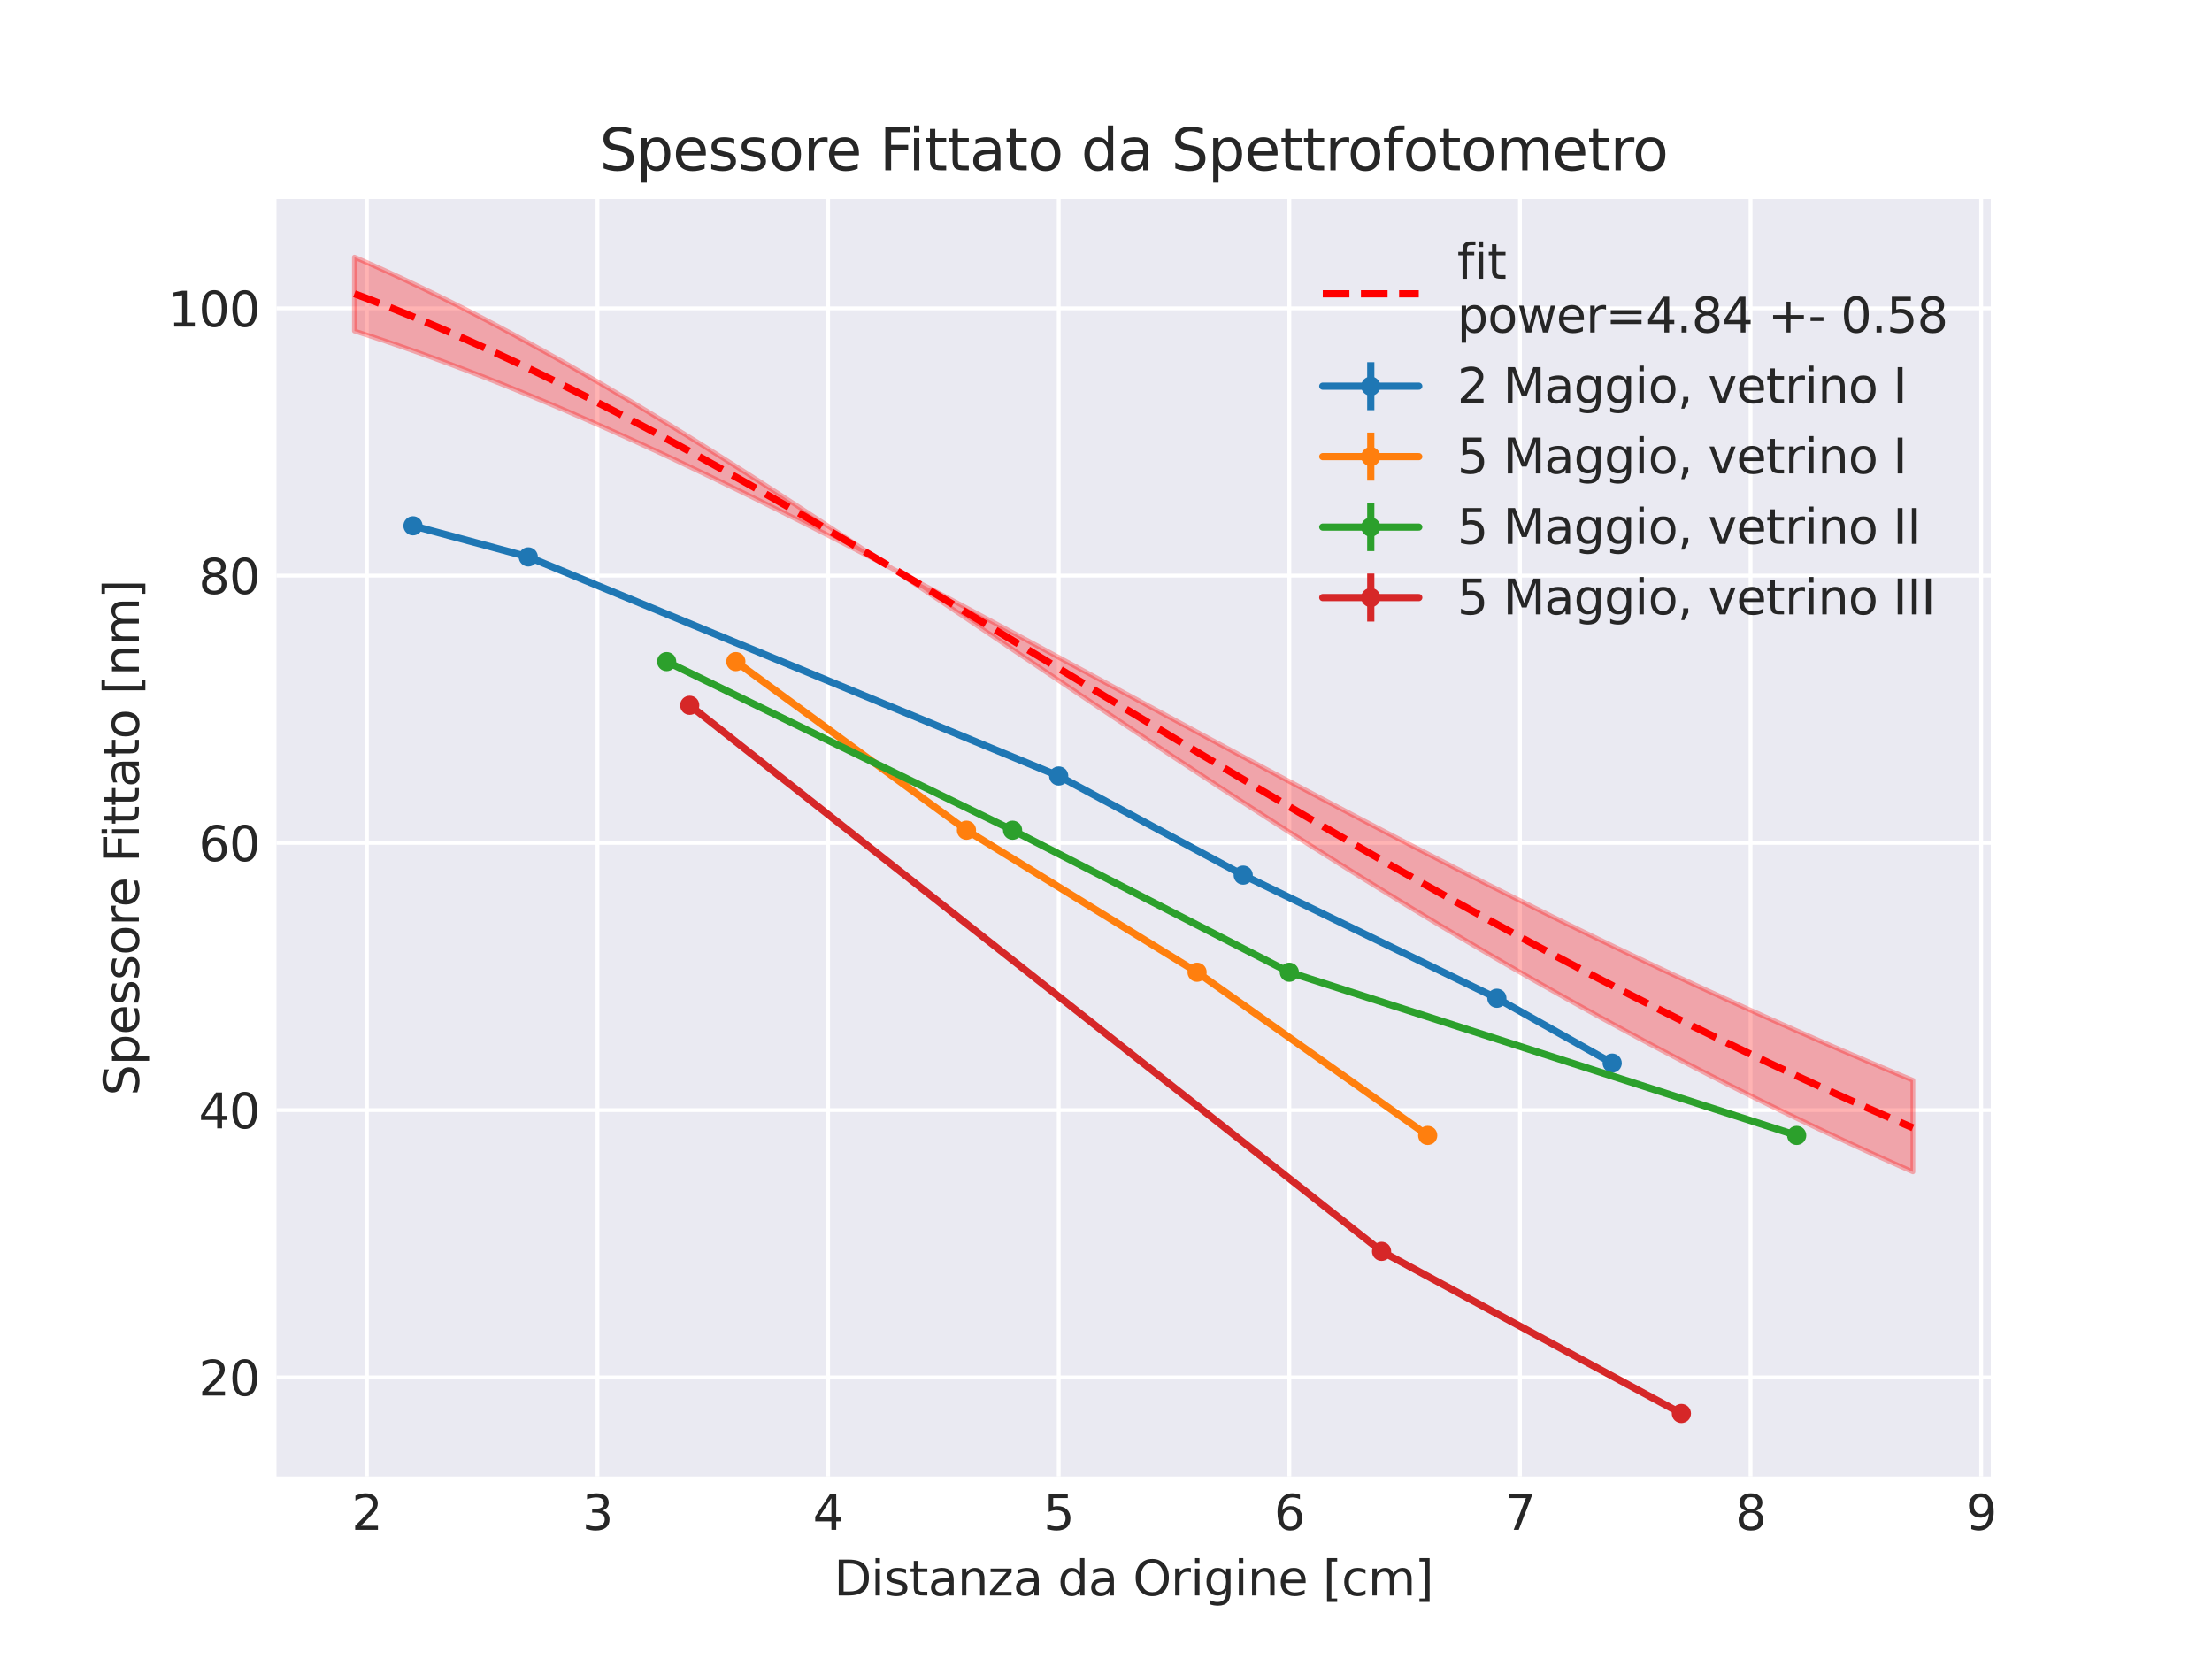 <?xml version="1.0" encoding="utf-8" standalone="no"?>
<!DOCTYPE svg PUBLIC "-//W3C//DTD SVG 1.1//EN"
  "http://www.w3.org/Graphics/SVG/1.1/DTD/svg11.dtd">
<svg xmlns:xlink="http://www.w3.org/1999/xlink" width="460.8pt" height="345.6pt" viewBox="0 0 460.8 345.6" xmlns="http://www.w3.org/2000/svg" version="1.1">
 <defs>
  <style type="text/css">*{stroke-linejoin: round; stroke-linecap: butt}</style>
 </defs>
 <g id="figure_1">
  <g id="patch_1">
   <path d="M 0 345.6 
L 460.8 345.6 
L 460.8 0 
L 0 0 
z
" style="fill: #ffffff"/>
  </g>
  <g id="axes_1">
   <g id="patch_2">
    <path d="M 57.6 307.584 
L 414.72 307.584 
L 414.72 41.472 
L 57.6 41.472 
z
" style="fill: #eaeaf2"/>
   </g>
   <g id="matplotlib.axis_1">
    <g id="xtick_1">
     <g id="line2d_1">
      <path d="M 76.423 307.584 
L 76.423 41.472 
" clip-path="url(#p9ef39dff71)" style="fill: none; stroke: #ffffff; stroke-width: 0.8; stroke-linecap: round"/>
     </g>
     <g id="line2d_2"/>
     <g id="text_1">
      <!-- 2 -->
      <g style="fill: #262626" transform="translate(73.242 318.682) scale(0.1 -0.1)">
       <defs>
        <path id="DejaVuSans-32" d="M 1228 531 
L 3431 531 
L 3431 0 
L 469 0 
L 469 531 
Q 828 903 1448 1529 
Q 2069 2156 2228 2338 
Q 2531 2678 2651 2914 
Q 2772 3150 2772 3378 
Q 2772 3750 2511 3984 
Q 2250 4219 1831 4219 
Q 1534 4219 1204 4116 
Q 875 4013 500 3803 
L 500 4441 
Q 881 4594 1212 4672 
Q 1544 4750 1819 4750 
Q 2544 4750 2975 4387 
Q 3406 4025 3406 3419 
Q 3406 3131 3298 2873 
Q 3191 2616 2906 2266 
Q 2828 2175 2409 1742 
Q 1991 1309 1228 531 
z
" transform="scale(0.016)"/>
       </defs>
       <use xlink:href="#DejaVuSans-32"/>
      </g>
     </g>
    </g>
    <g id="xtick_2">
     <g id="line2d_3">
      <path d="M 124.465 307.584 
L 124.465 41.472 
" clip-path="url(#p9ef39dff71)" style="fill: none; stroke: #ffffff; stroke-width: 0.8; stroke-linecap: round"/>
     </g>
     <g id="line2d_4"/>
     <g id="text_2">
      <!-- 3 -->
      <g style="fill: #262626" transform="translate(121.284 318.682) scale(0.1 -0.1)">
       <defs>
        <path id="DejaVuSans-33" d="M 2597 2516 
Q 3050 2419 3304 2112 
Q 3559 1806 3559 1356 
Q 3559 666 3084 287 
Q 2609 -91 1734 -91 
Q 1441 -91 1130 -33 
Q 819 25 488 141 
L 488 750 
Q 750 597 1062 519 
Q 1375 441 1716 441 
Q 2309 441 2620 675 
Q 2931 909 2931 1356 
Q 2931 1769 2642 2001 
Q 2353 2234 1838 2234 
L 1294 2234 
L 1294 2753 
L 1863 2753 
Q 2328 2753 2575 2939 
Q 2822 3125 2822 3475 
Q 2822 3834 2567 4026 
Q 2313 4219 1838 4219 
Q 1578 4219 1281 4162 
Q 984 4106 628 3988 
L 628 4550 
Q 988 4650 1302 4700 
Q 1616 4750 1894 4750 
Q 2613 4750 3031 4423 
Q 3450 4097 3450 3541 
Q 3450 3153 3228 2886 
Q 3006 2619 2597 2516 
z
" transform="scale(0.016)"/>
       </defs>
       <use xlink:href="#DejaVuSans-33"/>
      </g>
     </g>
    </g>
    <g id="xtick_3">
     <g id="line2d_5">
      <path d="M 172.506 307.584 
L 172.506 41.472 
" clip-path="url(#p9ef39dff71)" style="fill: none; stroke: #ffffff; stroke-width: 0.8; stroke-linecap: round"/>
     </g>
     <g id="line2d_6"/>
     <g id="text_3">
      <!-- 4 -->
      <g style="fill: #262626" transform="translate(169.325 318.682) scale(0.1 -0.1)">
       <defs>
        <path id="DejaVuSans-34" d="M 2419 4116 
L 825 1625 
L 2419 1625 
L 2419 4116 
z
M 2253 4666 
L 3047 4666 
L 3047 1625 
L 3713 1625 
L 3713 1100 
L 3047 1100 
L 3047 0 
L 2419 0 
L 2419 1100 
L 313 1100 
L 313 1709 
L 2253 4666 
z
" transform="scale(0.016)"/>
       </defs>
       <use xlink:href="#DejaVuSans-34"/>
      </g>
     </g>
    </g>
    <g id="xtick_4">
     <g id="line2d_7">
      <path d="M 220.548 307.584 
L 220.548 41.472 
" clip-path="url(#p9ef39dff71)" style="fill: none; stroke: #ffffff; stroke-width: 0.8; stroke-linecap: round"/>
     </g>
     <g id="line2d_8"/>
     <g id="text_4">
      <!-- 5 -->
      <g style="fill: #262626" transform="translate(217.367 318.682) scale(0.1 -0.1)">
       <defs>
        <path id="DejaVuSans-35" d="M 691 4666 
L 3169 4666 
L 3169 4134 
L 1269 4134 
L 1269 2991 
Q 1406 3038 1543 3061 
Q 1681 3084 1819 3084 
Q 2600 3084 3056 2656 
Q 3513 2228 3513 1497 
Q 3513 744 3044 326 
Q 2575 -91 1722 -91 
Q 1428 -91 1123 -41 
Q 819 9 494 109 
L 494 744 
Q 775 591 1075 516 
Q 1375 441 1709 441 
Q 2250 441 2565 725 
Q 2881 1009 2881 1497 
Q 2881 1984 2565 2268 
Q 2250 2553 1709 2553 
Q 1456 2553 1204 2497 
Q 953 2441 691 2322 
L 691 4666 
z
" transform="scale(0.016)"/>
       </defs>
       <use xlink:href="#DejaVuSans-35"/>
      </g>
     </g>
    </g>
    <g id="xtick_5">
     <g id="line2d_9">
      <path d="M 268.59 307.584 
L 268.59 41.472 
" clip-path="url(#p9ef39dff71)" style="fill: none; stroke: #ffffff; stroke-width: 0.8; stroke-linecap: round"/>
     </g>
     <g id="line2d_10"/>
     <g id="text_5">
      <!-- 6 -->
      <g style="fill: #262626" transform="translate(265.409 318.682) scale(0.1 -0.1)">
       <defs>
        <path id="DejaVuSans-36" d="M 2113 2584 
Q 1688 2584 1439 2293 
Q 1191 2003 1191 1497 
Q 1191 994 1439 701 
Q 1688 409 2113 409 
Q 2538 409 2786 701 
Q 3034 994 3034 1497 
Q 3034 2003 2786 2293 
Q 2538 2584 2113 2584 
z
M 3366 4563 
L 3366 3988 
Q 3128 4100 2886 4159 
Q 2644 4219 2406 4219 
Q 1781 4219 1451 3797 
Q 1122 3375 1075 2522 
Q 1259 2794 1537 2939 
Q 1816 3084 2150 3084 
Q 2853 3084 3261 2657 
Q 3669 2231 3669 1497 
Q 3669 778 3244 343 
Q 2819 -91 2113 -91 
Q 1303 -91 875 529 
Q 447 1150 447 2328 
Q 447 3434 972 4092 
Q 1497 4750 2381 4750 
Q 2619 4750 2861 4703 
Q 3103 4656 3366 4563 
z
" transform="scale(0.016)"/>
       </defs>
       <use xlink:href="#DejaVuSans-36"/>
      </g>
     </g>
    </g>
    <g id="xtick_6">
     <g id="line2d_11">
      <path d="M 316.631 307.584 
L 316.631 41.472 
" clip-path="url(#p9ef39dff71)" style="fill: none; stroke: #ffffff; stroke-width: 0.8; stroke-linecap: round"/>
     </g>
     <g id="line2d_12"/>
     <g id="text_6">
      <!-- 7 -->
      <g style="fill: #262626" transform="translate(313.45 318.682) scale(0.1 -0.1)">
       <defs>
        <path id="DejaVuSans-37" d="M 525 4666 
L 3525 4666 
L 3525 4397 
L 1831 0 
L 1172 0 
L 2766 4134 
L 525 4134 
L 525 4666 
z
" transform="scale(0.016)"/>
       </defs>
       <use xlink:href="#DejaVuSans-37"/>
      </g>
     </g>
    </g>
    <g id="xtick_7">
     <g id="line2d_13">
      <path d="M 364.673 307.584 
L 364.673 41.472 
" clip-path="url(#p9ef39dff71)" style="fill: none; stroke: #ffffff; stroke-width: 0.8; stroke-linecap: round"/>
     </g>
     <g id="line2d_14"/>
     <g id="text_7">
      <!-- 8 -->
      <g style="fill: #262626" transform="translate(361.492 318.682) scale(0.1 -0.1)">
       <defs>
        <path id="DejaVuSans-38" d="M 2034 2216 
Q 1584 2216 1326 1975 
Q 1069 1734 1069 1313 
Q 1069 891 1326 650 
Q 1584 409 2034 409 
Q 2484 409 2743 651 
Q 3003 894 3003 1313 
Q 3003 1734 2745 1975 
Q 2488 2216 2034 2216 
z
M 1403 2484 
Q 997 2584 770 2862 
Q 544 3141 544 3541 
Q 544 4100 942 4425 
Q 1341 4750 2034 4750 
Q 2731 4750 3128 4425 
Q 3525 4100 3525 3541 
Q 3525 3141 3298 2862 
Q 3072 2584 2669 2484 
Q 3125 2378 3379 2068 
Q 3634 1759 3634 1313 
Q 3634 634 3220 271 
Q 2806 -91 2034 -91 
Q 1263 -91 848 271 
Q 434 634 434 1313 
Q 434 1759 690 2068 
Q 947 2378 1403 2484 
z
M 1172 3481 
Q 1172 3119 1398 2916 
Q 1625 2713 2034 2713 
Q 2441 2713 2670 2916 
Q 2900 3119 2900 3481 
Q 2900 3844 2670 4047 
Q 2441 4250 2034 4250 
Q 1625 4250 1398 4047 
Q 1172 3844 1172 3481 
z
" transform="scale(0.016)"/>
       </defs>
       <use xlink:href="#DejaVuSans-38"/>
      </g>
     </g>
    </g>
    <g id="xtick_8">
     <g id="line2d_15">
      <path d="M 412.715 307.584 
L 412.715 41.472 
" clip-path="url(#p9ef39dff71)" style="fill: none; stroke: #ffffff; stroke-width: 0.8; stroke-linecap: round"/>
     </g>
     <g id="line2d_16"/>
     <g id="text_8">
      <!-- 9 -->
      <g style="fill: #262626" transform="translate(409.534 318.682) scale(0.1 -0.1)">
       <defs>
        <path id="DejaVuSans-39" d="M 703 97 
L 703 672 
Q 941 559 1184 500 
Q 1428 441 1663 441 
Q 2288 441 2617 861 
Q 2947 1281 2994 2138 
Q 2813 1869 2534 1725 
Q 2256 1581 1919 1581 
Q 1219 1581 811 2004 
Q 403 2428 403 3163 
Q 403 3881 828 4315 
Q 1253 4750 1959 4750 
Q 2769 4750 3195 4129 
Q 3622 3509 3622 2328 
Q 3622 1225 3098 567 
Q 2575 -91 1691 -91 
Q 1453 -91 1209 -44 
Q 966 3 703 97 
z
M 1959 2075 
Q 2384 2075 2632 2365 
Q 2881 2656 2881 3163 
Q 2881 3666 2632 3958 
Q 2384 4250 1959 4250 
Q 1534 4250 1286 3958 
Q 1038 3666 1038 3163 
Q 1038 2656 1286 2365 
Q 1534 2075 1959 2075 
z
" transform="scale(0.016)"/>
       </defs>
       <use xlink:href="#DejaVuSans-39"/>
      </g>
     </g>
    </g>
    <g id="text_9">
     <!-- Distanza da Origine [cm] -->
     <g style="fill: #262626" transform="translate(173.719 332.361) scale(0.1 -0.1)">
      <defs>
       <path id="DejaVuSans-44" d="M 1259 4147 
L 1259 519 
L 2022 519 
Q 2988 519 3436 956 
Q 3884 1394 3884 2338 
Q 3884 3275 3436 3711 
Q 2988 4147 2022 4147 
L 1259 4147 
z
M 628 4666 
L 1925 4666 
Q 3281 4666 3915 4102 
Q 4550 3538 4550 2338 
Q 4550 1131 3912 565 
Q 3275 0 1925 0 
L 628 0 
L 628 4666 
z
" transform="scale(0.016)"/>
       <path id="DejaVuSans-69" d="M 603 3500 
L 1178 3500 
L 1178 0 
L 603 0 
L 603 3500 
z
M 603 4863 
L 1178 4863 
L 1178 4134 
L 603 4134 
L 603 4863 
z
" transform="scale(0.016)"/>
       <path id="DejaVuSans-73" d="M 2834 3397 
L 2834 2853 
Q 2591 2978 2328 3040 
Q 2066 3103 1784 3103 
Q 1356 3103 1142 2972 
Q 928 2841 928 2578 
Q 928 2378 1081 2264 
Q 1234 2150 1697 2047 
L 1894 2003 
Q 2506 1872 2764 1633 
Q 3022 1394 3022 966 
Q 3022 478 2636 193 
Q 2250 -91 1575 -91 
Q 1294 -91 989 -36 
Q 684 19 347 128 
L 347 722 
Q 666 556 975 473 
Q 1284 391 1588 391 
Q 1994 391 2212 530 
Q 2431 669 2431 922 
Q 2431 1156 2273 1281 
Q 2116 1406 1581 1522 
L 1381 1569 
Q 847 1681 609 1914 
Q 372 2147 372 2553 
Q 372 3047 722 3315 
Q 1072 3584 1716 3584 
Q 2034 3584 2315 3537 
Q 2597 3491 2834 3397 
z
" transform="scale(0.016)"/>
       <path id="DejaVuSans-74" d="M 1172 4494 
L 1172 3500 
L 2356 3500 
L 2356 3053 
L 1172 3053 
L 1172 1153 
Q 1172 725 1289 603 
Q 1406 481 1766 481 
L 2356 481 
L 2356 0 
L 1766 0 
Q 1100 0 847 248 
Q 594 497 594 1153 
L 594 3053 
L 172 3053 
L 172 3500 
L 594 3500 
L 594 4494 
L 1172 4494 
z
" transform="scale(0.016)"/>
       <path id="DejaVuSans-61" d="M 2194 1759 
Q 1497 1759 1228 1600 
Q 959 1441 959 1056 
Q 959 750 1161 570 
Q 1363 391 1709 391 
Q 2188 391 2477 730 
Q 2766 1069 2766 1631 
L 2766 1759 
L 2194 1759 
z
M 3341 1997 
L 3341 0 
L 2766 0 
L 2766 531 
Q 2569 213 2275 61 
Q 1981 -91 1556 -91 
Q 1019 -91 701 211 
Q 384 513 384 1019 
Q 384 1609 779 1909 
Q 1175 2209 1959 2209 
L 2766 2209 
L 2766 2266 
Q 2766 2663 2505 2880 
Q 2244 3097 1772 3097 
Q 1472 3097 1187 3025 
Q 903 2953 641 2809 
L 641 3341 
Q 956 3463 1253 3523 
Q 1550 3584 1831 3584 
Q 2591 3584 2966 3190 
Q 3341 2797 3341 1997 
z
" transform="scale(0.016)"/>
       <path id="DejaVuSans-6e" d="M 3513 2113 
L 3513 0 
L 2938 0 
L 2938 2094 
Q 2938 2591 2744 2837 
Q 2550 3084 2163 3084 
Q 1697 3084 1428 2787 
Q 1159 2491 1159 1978 
L 1159 0 
L 581 0 
L 581 3500 
L 1159 3500 
L 1159 2956 
Q 1366 3272 1645 3428 
Q 1925 3584 2291 3584 
Q 2894 3584 3203 3211 
Q 3513 2838 3513 2113 
z
" transform="scale(0.016)"/>
       <path id="DejaVuSans-7a" d="M 353 3500 
L 3084 3500 
L 3084 2975 
L 922 459 
L 3084 459 
L 3084 0 
L 275 0 
L 275 525 
L 2438 3041 
L 353 3041 
L 353 3500 
z
" transform="scale(0.016)"/>
       <path id="DejaVuSans-20" transform="scale(0.016)"/>
       <path id="DejaVuSans-64" d="M 2906 2969 
L 2906 4863 
L 3481 4863 
L 3481 0 
L 2906 0 
L 2906 525 
Q 2725 213 2448 61 
Q 2172 -91 1784 -91 
Q 1150 -91 751 415 
Q 353 922 353 1747 
Q 353 2572 751 3078 
Q 1150 3584 1784 3584 
Q 2172 3584 2448 3432 
Q 2725 3281 2906 2969 
z
M 947 1747 
Q 947 1113 1208 752 
Q 1469 391 1925 391 
Q 2381 391 2643 752 
Q 2906 1113 2906 1747 
Q 2906 2381 2643 2742 
Q 2381 3103 1925 3103 
Q 1469 3103 1208 2742 
Q 947 2381 947 1747 
z
" transform="scale(0.016)"/>
       <path id="DejaVuSans-4f" d="M 2522 4238 
Q 1834 4238 1429 3725 
Q 1025 3213 1025 2328 
Q 1025 1447 1429 934 
Q 1834 422 2522 422 
Q 3209 422 3611 934 
Q 4013 1447 4013 2328 
Q 4013 3213 3611 3725 
Q 3209 4238 2522 4238 
z
M 2522 4750 
Q 3503 4750 4090 4092 
Q 4678 3434 4678 2328 
Q 4678 1225 4090 567 
Q 3503 -91 2522 -91 
Q 1538 -91 948 565 
Q 359 1222 359 2328 
Q 359 3434 948 4092 
Q 1538 4750 2522 4750 
z
" transform="scale(0.016)"/>
       <path id="DejaVuSans-72" d="M 2631 2963 
Q 2534 3019 2420 3045 
Q 2306 3072 2169 3072 
Q 1681 3072 1420 2755 
Q 1159 2438 1159 1844 
L 1159 0 
L 581 0 
L 581 3500 
L 1159 3500 
L 1159 2956 
Q 1341 3275 1631 3429 
Q 1922 3584 2338 3584 
Q 2397 3584 2469 3576 
Q 2541 3569 2628 3553 
L 2631 2963 
z
" transform="scale(0.016)"/>
       <path id="DejaVuSans-67" d="M 2906 1791 
Q 2906 2416 2648 2759 
Q 2391 3103 1925 3103 
Q 1463 3103 1205 2759 
Q 947 2416 947 1791 
Q 947 1169 1205 825 
Q 1463 481 1925 481 
Q 2391 481 2648 825 
Q 2906 1169 2906 1791 
z
M 3481 434 
Q 3481 -459 3084 -895 
Q 2688 -1331 1869 -1331 
Q 1566 -1331 1297 -1286 
Q 1028 -1241 775 -1147 
L 775 -588 
Q 1028 -725 1275 -790 
Q 1522 -856 1778 -856 
Q 2344 -856 2625 -561 
Q 2906 -266 2906 331 
L 2906 616 
Q 2728 306 2450 153 
Q 2172 0 1784 0 
Q 1141 0 747 490 
Q 353 981 353 1791 
Q 353 2603 747 3093 
Q 1141 3584 1784 3584 
Q 2172 3584 2450 3431 
Q 2728 3278 2906 2969 
L 2906 3500 
L 3481 3500 
L 3481 434 
z
" transform="scale(0.016)"/>
       <path id="DejaVuSans-65" d="M 3597 1894 
L 3597 1613 
L 953 1613 
Q 991 1019 1311 708 
Q 1631 397 2203 397 
Q 2534 397 2845 478 
Q 3156 559 3463 722 
L 3463 178 
Q 3153 47 2828 -22 
Q 2503 -91 2169 -91 
Q 1331 -91 842 396 
Q 353 884 353 1716 
Q 353 2575 817 3079 
Q 1281 3584 2069 3584 
Q 2775 3584 3186 3129 
Q 3597 2675 3597 1894 
z
M 3022 2063 
Q 3016 2534 2758 2815 
Q 2500 3097 2075 3097 
Q 1594 3097 1305 2825 
Q 1016 2553 972 2059 
L 3022 2063 
z
" transform="scale(0.016)"/>
       <path id="DejaVuSans-5b" d="M 550 4863 
L 1875 4863 
L 1875 4416 
L 1125 4416 
L 1125 -397 
L 1875 -397 
L 1875 -844 
L 550 -844 
L 550 4863 
z
" transform="scale(0.016)"/>
       <path id="DejaVuSans-63" d="M 3122 3366 
L 3122 2828 
Q 2878 2963 2633 3030 
Q 2388 3097 2138 3097 
Q 1578 3097 1268 2742 
Q 959 2388 959 1747 
Q 959 1106 1268 751 
Q 1578 397 2138 397 
Q 2388 397 2633 464 
Q 2878 531 3122 666 
L 3122 134 
Q 2881 22 2623 -34 
Q 2366 -91 2075 -91 
Q 1284 -91 818 406 
Q 353 903 353 1747 
Q 353 2603 823 3093 
Q 1294 3584 2113 3584 
Q 2378 3584 2631 3529 
Q 2884 3475 3122 3366 
z
" transform="scale(0.016)"/>
       <path id="DejaVuSans-6d" d="M 3328 2828 
Q 3544 3216 3844 3400 
Q 4144 3584 4550 3584 
Q 5097 3584 5394 3201 
Q 5691 2819 5691 2113 
L 5691 0 
L 5113 0 
L 5113 2094 
Q 5113 2597 4934 2840 
Q 4756 3084 4391 3084 
Q 3944 3084 3684 2787 
Q 3425 2491 3425 1978 
L 3425 0 
L 2847 0 
L 2847 2094 
Q 2847 2600 2669 2842 
Q 2491 3084 2119 3084 
Q 1678 3084 1418 2786 
Q 1159 2488 1159 1978 
L 1159 0 
L 581 0 
L 581 3500 
L 1159 3500 
L 1159 2956 
Q 1356 3278 1631 3431 
Q 1906 3584 2284 3584 
Q 2666 3584 2933 3390 
Q 3200 3197 3328 2828 
z
" transform="scale(0.016)"/>
       <path id="DejaVuSans-5d" d="M 1947 4863 
L 1947 -844 
L 622 -844 
L 622 -397 
L 1369 -397 
L 1369 4416 
L 622 4416 
L 622 4863 
L 1947 4863 
z
" transform="scale(0.016)"/>
      </defs>
      <use xlink:href="#DejaVuSans-44"/>
      <use xlink:href="#DejaVuSans-69" x="77.002"/>
      <use xlink:href="#DejaVuSans-73" x="104.785"/>
      <use xlink:href="#DejaVuSans-74" x="156.885"/>
      <use xlink:href="#DejaVuSans-61" x="196.094"/>
      <use xlink:href="#DejaVuSans-6e" x="257.373"/>
      <use xlink:href="#DejaVuSans-7a" x="320.752"/>
      <use xlink:href="#DejaVuSans-61" x="373.242"/>
      <use xlink:href="#DejaVuSans-20" x="434.521"/>
      <use xlink:href="#DejaVuSans-64" x="466.309"/>
      <use xlink:href="#DejaVuSans-61" x="529.785"/>
      <use xlink:href="#DejaVuSans-20" x="591.064"/>
      <use xlink:href="#DejaVuSans-4f" x="622.852"/>
      <use xlink:href="#DejaVuSans-72" x="701.562"/>
      <use xlink:href="#DejaVuSans-69" x="742.676"/>
      <use xlink:href="#DejaVuSans-67" x="770.459"/>
      <use xlink:href="#DejaVuSans-69" x="833.936"/>
      <use xlink:href="#DejaVuSans-6e" x="861.719"/>
      <use xlink:href="#DejaVuSans-65" x="925.098"/>
      <use xlink:href="#DejaVuSans-20" x="986.621"/>
      <use xlink:href="#DejaVuSans-5b" x="1018.408"/>
      <use xlink:href="#DejaVuSans-63" x="1057.422"/>
      <use xlink:href="#DejaVuSans-6d" x="1112.402"/>
      <use xlink:href="#DejaVuSans-5d" x="1209.814"/>
     </g>
    </g>
   </g>
   <g id="matplotlib.axis_2">
    <g id="ytick_1">
     <g id="line2d_17">
      <path d="M 57.6 286.928 
L 414.72 286.928 
" clip-path="url(#p9ef39dff71)" style="fill: none; stroke: #ffffff; stroke-width: 0.8; stroke-linecap: round"/>
     </g>
     <g id="line2d_18"/>
     <g id="text_10">
      <!-- 20 -->
      <g style="fill: #262626" transform="translate(41.375 290.727) scale(0.1 -0.1)">
       <defs>
        <path id="DejaVuSans-30" d="M 2034 4250 
Q 1547 4250 1301 3770 
Q 1056 3291 1056 2328 
Q 1056 1369 1301 889 
Q 1547 409 2034 409 
Q 2525 409 2770 889 
Q 3016 1369 3016 2328 
Q 3016 3291 2770 3770 
Q 2525 4250 2034 4250 
z
M 2034 4750 
Q 2819 4750 3233 4129 
Q 3647 3509 3647 2328 
Q 3647 1150 3233 529 
Q 2819 -91 2034 -91 
Q 1250 -91 836 529 
Q 422 1150 422 2328 
Q 422 3509 836 4129 
Q 1250 4750 2034 4750 
z
" transform="scale(0.016)"/>
       </defs>
       <use xlink:href="#DejaVuSans-32"/>
       <use xlink:href="#DejaVuSans-30" x="63.623"/>
      </g>
     </g>
    </g>
    <g id="ytick_2">
     <g id="line2d_19">
      <path d="M 57.6 231.256 
L 414.72 231.256 
" clip-path="url(#p9ef39dff71)" style="fill: none; stroke: #ffffff; stroke-width: 0.8; stroke-linecap: round"/>
     </g>
     <g id="line2d_20"/>
     <g id="text_11">
      <!-- 40 -->
      <g style="fill: #262626" transform="translate(41.375 235.055) scale(0.1 -0.1)">
       <use xlink:href="#DejaVuSans-34"/>
       <use xlink:href="#DejaVuSans-30" x="63.623"/>
      </g>
     </g>
    </g>
    <g id="ytick_3">
     <g id="line2d_21">
      <path d="M 57.6 175.584 
L 414.72 175.584 
" clip-path="url(#p9ef39dff71)" style="fill: none; stroke: #ffffff; stroke-width: 0.8; stroke-linecap: round"/>
     </g>
     <g id="line2d_22"/>
     <g id="text_12">
      <!-- 60 -->
      <g style="fill: #262626" transform="translate(41.375 179.383) scale(0.1 -0.1)">
       <use xlink:href="#DejaVuSans-36"/>
       <use xlink:href="#DejaVuSans-30" x="63.623"/>
      </g>
     </g>
    </g>
    <g id="ytick_4">
     <g id="line2d_23">
      <path d="M 57.6 119.912 
L 414.72 119.912 
" clip-path="url(#p9ef39dff71)" style="fill: none; stroke: #ffffff; stroke-width: 0.8; stroke-linecap: round"/>
     </g>
     <g id="line2d_24"/>
     <g id="text_13">
      <!-- 80 -->
      <g style="fill: #262626" transform="translate(41.375 123.711) scale(0.1 -0.1)">
       <use xlink:href="#DejaVuSans-38"/>
       <use xlink:href="#DejaVuSans-30" x="63.623"/>
      </g>
     </g>
    </g>
    <g id="ytick_5">
     <g id="line2d_25">
      <path d="M 57.6 64.24 
L 414.72 64.24 
" clip-path="url(#p9ef39dff71)" style="fill: none; stroke: #ffffff; stroke-width: 0.8; stroke-linecap: round"/>
     </g>
     <g id="line2d_26"/>
     <g id="text_14">
      <!-- 100 -->
      <g style="fill: #262626" transform="translate(35.013 68.039) scale(0.1 -0.1)">
       <defs>
        <path id="DejaVuSans-31" d="M 794 531 
L 1825 531 
L 1825 4091 
L 703 3866 
L 703 4441 
L 1819 4666 
L 2450 4666 
L 2450 531 
L 3481 531 
L 3481 0 
L 794 0 
L 794 531 
z
" transform="scale(0.016)"/>
       </defs>
       <use xlink:href="#DejaVuSans-31"/>
       <use xlink:href="#DejaVuSans-30" x="63.623"/>
       <use xlink:href="#DejaVuSans-30" x="127.246"/>
      </g>
     </g>
    </g>
    <g id="text_15">
     <!-- Spessore Fittato [nm] -->
     <g style="fill: #262626" transform="translate(28.933 228.266) rotate(-90) scale(0.1 -0.1)">
      <defs>
       <path id="DejaVuSans-53" d="M 3425 4513 
L 3425 3897 
Q 3066 4069 2747 4153 
Q 2428 4238 2131 4238 
Q 1616 4238 1336 4038 
Q 1056 3838 1056 3469 
Q 1056 3159 1242 3001 
Q 1428 2844 1947 2747 
L 2328 2669 
Q 3034 2534 3370 2195 
Q 3706 1856 3706 1288 
Q 3706 609 3251 259 
Q 2797 -91 1919 -91 
Q 1588 -91 1214 -16 
Q 841 59 441 206 
L 441 856 
Q 825 641 1194 531 
Q 1563 422 1919 422 
Q 2459 422 2753 634 
Q 3047 847 3047 1241 
Q 3047 1584 2836 1778 
Q 2625 1972 2144 2069 
L 1759 2144 
Q 1053 2284 737 2584 
Q 422 2884 422 3419 
Q 422 4038 858 4394 
Q 1294 4750 2059 4750 
Q 2388 4750 2728 4690 
Q 3069 4631 3425 4513 
z
" transform="scale(0.016)"/>
       <path id="DejaVuSans-70" d="M 1159 525 
L 1159 -1331 
L 581 -1331 
L 581 3500 
L 1159 3500 
L 1159 2969 
Q 1341 3281 1617 3432 
Q 1894 3584 2278 3584 
Q 2916 3584 3314 3078 
Q 3713 2572 3713 1747 
Q 3713 922 3314 415 
Q 2916 -91 2278 -91 
Q 1894 -91 1617 61 
Q 1341 213 1159 525 
z
M 3116 1747 
Q 3116 2381 2855 2742 
Q 2594 3103 2138 3103 
Q 1681 3103 1420 2742 
Q 1159 2381 1159 1747 
Q 1159 1113 1420 752 
Q 1681 391 2138 391 
Q 2594 391 2855 752 
Q 3116 1113 3116 1747 
z
" transform="scale(0.016)"/>
       <path id="DejaVuSans-6f" d="M 1959 3097 
Q 1497 3097 1228 2736 
Q 959 2375 959 1747 
Q 959 1119 1226 758 
Q 1494 397 1959 397 
Q 2419 397 2687 759 
Q 2956 1122 2956 1747 
Q 2956 2369 2687 2733 
Q 2419 3097 1959 3097 
z
M 1959 3584 
Q 2709 3584 3137 3096 
Q 3566 2609 3566 1747 
Q 3566 888 3137 398 
Q 2709 -91 1959 -91 
Q 1206 -91 779 398 
Q 353 888 353 1747 
Q 353 2609 779 3096 
Q 1206 3584 1959 3584 
z
" transform="scale(0.016)"/>
       <path id="DejaVuSans-46" d="M 628 4666 
L 3309 4666 
L 3309 4134 
L 1259 4134 
L 1259 2759 
L 3109 2759 
L 3109 2228 
L 1259 2228 
L 1259 0 
L 628 0 
L 628 4666 
z
" transform="scale(0.016)"/>
      </defs>
      <use xlink:href="#DejaVuSans-53"/>
      <use xlink:href="#DejaVuSans-70" x="63.477"/>
      <use xlink:href="#DejaVuSans-65" x="126.953"/>
      <use xlink:href="#DejaVuSans-73" x="188.477"/>
      <use xlink:href="#DejaVuSans-73" x="240.576"/>
      <use xlink:href="#DejaVuSans-6f" x="292.676"/>
      <use xlink:href="#DejaVuSans-72" x="353.857"/>
      <use xlink:href="#DejaVuSans-65" x="392.721"/>
      <use xlink:href="#DejaVuSans-20" x="454.244"/>
      <use xlink:href="#DejaVuSans-46" x="486.031"/>
      <use xlink:href="#DejaVuSans-69" x="536.301"/>
      <use xlink:href="#DejaVuSans-74" x="564.084"/>
      <use xlink:href="#DejaVuSans-74" x="603.293"/>
      <use xlink:href="#DejaVuSans-61" x="642.502"/>
      <use xlink:href="#DejaVuSans-74" x="703.781"/>
      <use xlink:href="#DejaVuSans-6f" x="742.99"/>
      <use xlink:href="#DejaVuSans-20" x="804.172"/>
      <use xlink:href="#DejaVuSans-5b" x="835.959"/>
      <use xlink:href="#DejaVuSans-6e" x="874.973"/>
      <use xlink:href="#DejaVuSans-6d" x="938.352"/>
      <use xlink:href="#DejaVuSans-5d" x="1035.764"/>
     </g>
    </g>
   </g>
   <g id="PolyCollection_1">
    <defs>
     <path id="m980bfcb710" d="M 73.833 -276.649 
L 73.833 -292.032 
L 77.112 -290.602 
L 80.391 -289.133 
L 83.671 -287.626 
L 86.95 -286.081 
L 90.229 -284.5 
L 93.509 -282.884 
L 96.788 -281.234 
L 100.067 -279.55 
L 103.347 -277.834 
L 106.626 -276.087 
L 109.905 -274.31 
L 113.185 -272.503 
L 116.464 -270.669 
L 119.743 -268.807 
L 123.023 -266.92 
L 126.302 -265.007 
L 129.581 -263.07 
L 132.861 -261.111 
L 136.14 -259.13 
L 139.42 -257.128 
L 142.699 -255.107 
L 145.978 -253.066 
L 149.258 -251.009 
L 152.537 -248.934 
L 155.816 -246.844 
L 159.096 -244.74 
L 162.375 -242.622 
L 165.654 -240.492 
L 168.934 -238.35 
L 172.213 -236.198 
L 175.492 -234.036 
L 178.772 -231.865 
L 182.051 -229.687 
L 185.33 -227.502 
L 188.61 -225.311 
L 191.889 -223.116 
L 195.168 -220.916 
L 198.448 -218.713 
L 201.727 -216.508 
L 205.006 -214.301 
L 208.286 -212.094 
L 211.565 -209.886 
L 214.844 -207.68 
L 218.124 -205.475 
L 221.403 -203.273 
L 224.682 -201.074 
L 227.962 -198.879 
L 231.241 -196.688 
L 234.52 -194.503 
L 237.8 -192.323 
L 241.079 -190.15 
L 244.358 -187.984 
L 247.638 -185.826 
L 250.917 -183.676 
L 254.196 -181.535 
L 257.476 -179.404 
L 260.755 -177.282 
L 264.034 -175.171 
L 267.314 -173.07 
L 270.593 -170.981 
L 273.872 -168.904 
L 277.152 -166.839 
L 280.431 -164.787 
L 283.71 -162.748 
L 286.99 -160.722 
L 290.269 -158.71 
L 293.548 -156.712 
L 296.828 -154.729 
L 300.107 -152.76 
L 303.386 -150.806 
L 306.666 -148.868 
L 309.945 -146.945 
L 313.224 -145.038 
L 316.504 -143.147 
L 319.783 -141.272 
L 323.062 -139.414 
L 326.342 -137.572 
L 329.621 -135.747 
L 332.9 -133.939 
L 336.18 -132.149 
L 339.459 -130.375 
L 342.739 -128.619 
L 346.018 -126.88 
L 349.297 -125.159 
L 352.577 -123.455 
L 355.856 -121.769 
L 359.135 -120.101 
L 362.415 -118.451 
L 365.694 -116.818 
L 368.973 -115.204 
L 372.253 -113.607 
L 375.532 -112.028 
L 378.811 -110.467 
L 382.091 -108.924 
L 385.37 -107.399 
L 388.649 -105.892 
L 391.929 -104.403 
L 395.208 -102.931 
L 398.487 -101.477 
L 398.487 -120.556 
L 398.487 -120.556 
L 395.208 -121.916 
L 391.929 -123.288 
L 388.649 -124.672 
L 385.37 -126.069 
L 382.091 -127.477 
L 378.811 -128.898 
L 375.532 -130.331 
L 372.253 -131.776 
L 368.973 -133.232 
L 365.694 -134.7 
L 362.415 -136.181 
L 359.135 -137.672 
L 355.856 -139.175 
L 352.577 -140.69 
L 349.297 -142.216 
L 346.018 -143.753 
L 342.739 -145.301 
L 339.459 -146.86 
L 336.18 -148.429 
L 332.9 -150.009 
L 329.621 -151.6 
L 326.342 -153.2 
L 323.062 -154.811 
L 319.783 -156.431 
L 316.504 -158.062 
L 313.224 -159.701 
L 309.945 -161.35 
L 306.666 -163.007 
L 303.386 -164.673 
L 300.107 -166.348 
L 296.828 -168.031 
L 293.548 -169.721 
L 290.269 -171.419 
L 286.99 -173.125 
L 283.71 -174.837 
L 280.431 -176.556 
L 277.152 -178.282 
L 273.872 -180.013 
L 270.593 -181.75 
L 267.314 -183.492 
L 264.034 -185.239 
L 260.755 -186.99 
L 257.476 -188.745 
L 254.196 -190.504 
L 250.917 -192.267 
L 247.638 -194.032 
L 244.358 -195.799 
L 241.079 -197.568 
L 237.8 -199.339 
L 234.52 -201.11 
L 231.241 -202.882 
L 227.962 -204.654 
L 224.682 -206.426 
L 221.403 -208.196 
L 218.124 -209.964 
L 214.844 -211.731 
L 211.565 -213.494 
L 208.286 -215.255 
L 205.006 -217.011 
L 201.727 -218.763 
L 198.448 -220.51 
L 195.168 -222.251 
L 191.889 -223.986 
L 188.61 -225.714 
L 185.33 -227.434 
L 182.051 -229.146 
L 178.772 -230.85 
L 175.492 -232.544 
L 172.213 -234.228 
L 168.934 -235.901 
L 165.654 -237.563 
L 162.375 -239.212 
L 159.096 -240.849 
L 155.816 -242.472 
L 152.537 -244.081 
L 149.258 -245.676 
L 145.978 -247.254 
L 142.699 -248.817 
L 139.42 -250.362 
L 136.14 -251.89 
L 132.861 -253.399 
L 129.581 -254.89 
L 126.302 -256.36 
L 123.023 -257.811 
L 119.743 -259.24 
L 116.464 -260.647 
L 113.185 -262.032 
L 109.905 -263.393 
L 106.626 -264.731 
L 103.347 -266.044 
L 100.067 -267.332 
L 96.788 -268.594 
L 93.509 -269.829 
L 90.229 -271.038 
L 86.95 -272.218 
L 83.671 -273.37 
L 80.391 -274.493 
L 77.112 -275.586 
L 73.833 -276.649 
z
" style="stroke: #ff0000; stroke-opacity: 0.3"/>
    </defs>
    <g clip-path="url(#p9ef39dff71)">
     <use xlink:href="#m980bfcb710" x="0" y="345.6" style="fill: #ff0000; fill-opacity: 0.3; stroke: #ff0000; stroke-opacity: 0.3"/>
    </g>
   </g>
   <g id="LineCollection_1">
    <path d="M 86.031 110.18 
L 86.031 108.892 
" clip-path="url(#p9ef39dff71)" style="fill: none; stroke: #1f77b4; stroke-width: 1.5"/>
    <path d="M 110.052 116.563 
L 110.052 115.464 
" clip-path="url(#p9ef39dff71)" style="fill: none; stroke: #1f77b4; stroke-width: 1.5"/>
    <path d="M 220.548 162.099 
L 220.548 161.207 
" clip-path="url(#p9ef39dff71)" style="fill: none; stroke: #1f77b4; stroke-width: 1.5"/>
    <path d="M 258.981 182.705 
L 258.981 181.909 
" clip-path="url(#p9ef39dff71)" style="fill: none; stroke: #1f77b4; stroke-width: 1.5"/>
    <path d="M 311.827 208.313 
L 311.827 207.6 
" clip-path="url(#p9ef39dff71)" style="fill: none; stroke: #1f77b4; stroke-width: 1.5"/>
    <path d="M 335.848 221.786 
L 335.848 221.141 
" clip-path="url(#p9ef39dff71)" style="fill: none; stroke: #1f77b4; stroke-width: 1.5"/>
   </g>
   <g id="LineCollection_2">
    <path d="M 153.29 138.256 
L 153.29 137.391 
" clip-path="url(#p9ef39dff71)" style="fill: none; stroke: #ff7f0e; stroke-width: 1.5"/>
    <path d="M 201.331 173.363 
L 201.331 172.533 
" clip-path="url(#p9ef39dff71)" style="fill: none; stroke: #ff7f0e; stroke-width: 1.5"/>
    <path d="M 249.373 202.859 
L 249.373 202.213 
" clip-path="url(#p9ef39dff71)" style="fill: none; stroke: #ff7f0e; stroke-width: 1.5"/>
    <path d="M 297.415 236.816 
L 297.415 236.238 
" clip-path="url(#p9ef39dff71)" style="fill: none; stroke: #ff7f0e; stroke-width: 1.5"/>
   </g>
   <g id="LineCollection_3">
    <path d="M 138.877 138.256 
L 138.877 137.391 
" clip-path="url(#p9ef39dff71)" style="fill: none; stroke: #2ca02c; stroke-width: 1.5"/>
    <path d="M 210.94 173.363 
L 210.94 172.533 
" clip-path="url(#p9ef39dff71)" style="fill: none; stroke: #2ca02c; stroke-width: 1.5"/>
    <path d="M 268.59 202.859 
L 268.59 202.213 
" clip-path="url(#p9ef39dff71)" style="fill: none; stroke: #2ca02c; stroke-width: 1.5"/>
    <path d="M 374.281 236.816 
L 374.281 236.238 
" clip-path="url(#p9ef39dff71)" style="fill: none; stroke: #2ca02c; stroke-width: 1.5"/>
   </g>
   <g id="LineCollection_4">
    <path d="M 350.261 295.488 
L 350.261 293.432 
" clip-path="url(#p9ef39dff71)" style="fill: none; stroke: #d62728; stroke-width: 1.5"/>
    <path d="M 287.806 261.685 
L 287.806 259.675 
" clip-path="url(#p9ef39dff71)" style="fill: none; stroke: #d62728; stroke-width: 1.5"/>
    <path d="M 143.681 147.284 
L 143.681 146.558 
" clip-path="url(#p9ef39dff71)" style="fill: none; stroke: #d62728; stroke-width: 1.5"/>
   </g>
   <g id="line2d_27">
    <path d="M 73.833 61.193 
L 77.112 62.436 
L 80.391 63.713 
L 83.671 65.024 
L 86.95 66.369 
L 90.229 67.746 
L 93.509 69.154 
L 96.788 70.594 
L 100.067 72.063 
L 103.347 73.561 
L 106.626 75.088 
L 109.905 76.642 
L 113.185 78.223 
L 116.464 79.83 
L 119.743 81.461 
L 123.023 83.117 
L 126.302 84.795 
L 129.581 86.497 
L 132.861 88.219 
L 136.14 89.962 
L 139.42 91.725 
L 142.699 93.506 
L 145.978 95.306 
L 149.258 97.123 
L 152.537 98.956 
L 155.816 100.804 
L 159.096 102.667 
L 162.375 104.544 
L 165.654 106.433 
L 168.934 108.335 
L 172.213 110.248 
L 175.492 112.171 
L 178.772 114.104 
L 182.051 116.045 
L 185.33 117.995 
L 188.61 119.952 
L 191.889 121.915 
L 195.168 123.884 
L 198.448 125.858 
L 201.727 127.837 
L 205.006 129.819 
L 208.286 131.803 
L 211.565 133.79 
L 214.844 135.779 
L 218.124 137.768 
L 221.403 139.757 
L 224.682 141.746 
L 227.962 143.733 
L 231.241 145.719 
L 234.52 147.703 
L 237.8 149.683 
L 241.079 151.66 
L 244.358 153.634 
L 247.638 155.602 
L 250.917 157.566 
L 254.196 159.524 
L 257.476 161.475 
L 260.755 163.421 
L 264.034 165.359 
L 267.314 167.29 
L 270.593 169.212 
L 273.872 171.127 
L 277.152 173.033 
L 280.431 174.929 
L 283.71 176.817 
L 286.99 178.694 
L 290.269 180.561 
L 293.548 182.418 
L 296.828 184.264 
L 300.107 186.098 
L 303.386 187.921 
L 306.666 189.733 
L 309.945 191.532 
L 313.224 193.32 
L 316.504 195.094 
L 319.783 196.856 
L 323.062 198.606 
L 326.342 200.342 
L 329.621 202.064 
L 332.9 203.774 
L 336.18 205.469 
L 339.459 207.151 
L 342.739 208.819 
L 346.018 210.472 
L 349.297 212.112 
L 352.577 213.737 
L 355.856 215.348 
L 359.135 216.944 
L 362.415 218.525 
L 365.694 220.092 
L 368.973 221.644 
L 372.253 223.181 
L 375.532 224.703 
L 378.811 226.211 
L 382.091 227.703 
L 385.37 229.181 
L 388.649 230.643 
L 391.929 232.09 
L 395.208 233.523 
L 398.487 234.94 
" clip-path="url(#p9ef39dff71)" style="fill: none; stroke-dasharray: 5.55,2.4; stroke-dashoffset: 0; stroke: #ff0000; stroke-width: 1.5"/>
   </g>
   <g id="line2d_28">
    <path d="M 86.031 109.536 
L 110.052 116.014 
L 220.548 161.653 
L 258.981 182.307 
L 311.827 207.956 
L 335.848 221.463 
" clip-path="url(#p9ef39dff71)" style="fill: none; stroke: #1f77b4; stroke-width: 1.5; stroke-linecap: round"/>
    <defs>
     <path id="m5c6c5d011a" d="M 0 1.5 
C 0.398 1.5 0.779 1.342 1.061 1.061 
C 1.342 0.779 1.5 0.398 1.5 0 
C 1.5 -0.398 1.342 -0.779 1.061 -1.061 
C 0.779 -1.342 0.398 -1.5 0 -1.5 
C -0.398 -1.5 -0.779 -1.342 -1.061 -1.061 
C -1.342 -0.779 -1.5 -0.398 -1.5 0 
C -1.5 0.398 -1.342 0.779 -1.061 1.061 
C -0.779 1.342 -0.398 1.5 0 1.5 
z
" style="stroke: #1f77b4"/>
    </defs>
    <g clip-path="url(#p9ef39dff71)">
     <use xlink:href="#m5c6c5d011a" x="86.031" y="109.536" style="fill: #1f77b4; stroke: #1f77b4"/>
     <use xlink:href="#m5c6c5d011a" x="110.052" y="116.014" style="fill: #1f77b4; stroke: #1f77b4"/>
     <use xlink:href="#m5c6c5d011a" x="220.548" y="161.653" style="fill: #1f77b4; stroke: #1f77b4"/>
     <use xlink:href="#m5c6c5d011a" x="258.981" y="182.307" style="fill: #1f77b4; stroke: #1f77b4"/>
     <use xlink:href="#m5c6c5d011a" x="311.827" y="207.956" style="fill: #1f77b4; stroke: #1f77b4"/>
     <use xlink:href="#m5c6c5d011a" x="335.848" y="221.463" style="fill: #1f77b4; stroke: #1f77b4"/>
    </g>
   </g>
   <g id="line2d_29">
    <path d="M 153.29 137.824 
L 201.331 172.948 
L 249.373 202.536 
L 297.415 236.527 
" clip-path="url(#p9ef39dff71)" style="fill: none; stroke: #ff7f0e; stroke-width: 1.5; stroke-linecap: round"/>
    <defs>
     <path id="m4ec40dbc7f" d="M 0 1.5 
C 0.398 1.5 0.779 1.342 1.061 1.061 
C 1.342 0.779 1.5 0.398 1.5 0 
C 1.5 -0.398 1.342 -0.779 1.061 -1.061 
C 0.779 -1.342 0.398 -1.5 0 -1.5 
C -0.398 -1.5 -0.779 -1.342 -1.061 -1.061 
C -1.342 -0.779 -1.5 -0.398 -1.5 0 
C -1.5 0.398 -1.342 0.779 -1.061 1.061 
C -0.779 1.342 -0.398 1.5 0 1.5 
z
" style="stroke: #ff7f0e"/>
    </defs>
    <g clip-path="url(#p9ef39dff71)">
     <use xlink:href="#m4ec40dbc7f" x="153.29" y="137.824" style="fill: #ff7f0e; stroke: #ff7f0e"/>
     <use xlink:href="#m4ec40dbc7f" x="201.331" y="172.948" style="fill: #ff7f0e; stroke: #ff7f0e"/>
     <use xlink:href="#m4ec40dbc7f" x="249.373" y="202.536" style="fill: #ff7f0e; stroke: #ff7f0e"/>
     <use xlink:href="#m4ec40dbc7f" x="297.415" y="236.527" style="fill: #ff7f0e; stroke: #ff7f0e"/>
    </g>
   </g>
   <g id="line2d_30">
    <path d="M 138.877 137.824 
L 210.94 172.948 
L 268.59 202.536 
L 374.281 236.527 
" clip-path="url(#p9ef39dff71)" style="fill: none; stroke: #2ca02c; stroke-width: 1.5; stroke-linecap: round"/>
    <defs>
     <path id="mfbba2eb352" d="M 0 1.5 
C 0.398 1.5 0.779 1.342 1.061 1.061 
C 1.342 0.779 1.5 0.398 1.5 0 
C 1.5 -0.398 1.342 -0.779 1.061 -1.061 
C 0.779 -1.342 0.398 -1.5 0 -1.5 
C -0.398 -1.5 -0.779 -1.342 -1.061 -1.061 
C -1.342 -0.779 -1.5 -0.398 -1.5 0 
C -1.5 0.398 -1.342 0.779 -1.061 1.061 
C -0.779 1.342 -0.398 1.5 0 1.5 
z
" style="stroke: #2ca02c"/>
    </defs>
    <g clip-path="url(#p9ef39dff71)">
     <use xlink:href="#mfbba2eb352" x="138.877" y="137.824" style="fill: #2ca02c; stroke: #2ca02c"/>
     <use xlink:href="#mfbba2eb352" x="210.94" y="172.948" style="fill: #2ca02c; stroke: #2ca02c"/>
     <use xlink:href="#mfbba2eb352" x="268.59" y="202.536" style="fill: #2ca02c; stroke: #2ca02c"/>
     <use xlink:href="#mfbba2eb352" x="374.281" y="236.527" style="fill: #2ca02c; stroke: #2ca02c"/>
    </g>
   </g>
   <g id="line2d_31">
    <path d="M 350.261 294.46 
L 287.806 260.68 
L 143.681 146.921 
" clip-path="url(#p9ef39dff71)" style="fill: none; stroke: #d62728; stroke-width: 1.5; stroke-linecap: round"/>
    <defs>
     <path id="m0a4e13d929" d="M 0 1.5 
C 0.398 1.5 0.779 1.342 1.061 1.061 
C 1.342 0.779 1.5 0.398 1.5 0 
C 1.5 -0.398 1.342 -0.779 1.061 -1.061 
C 0.779 -1.342 0.398 -1.5 0 -1.5 
C -0.398 -1.5 -0.779 -1.342 -1.061 -1.061 
C -1.342 -0.779 -1.5 -0.398 -1.5 0 
C -1.5 0.398 -1.342 0.779 -1.061 1.061 
C -0.779 1.342 -0.398 1.5 0 1.5 
z
" style="stroke: #d62728"/>
    </defs>
    <g clip-path="url(#p9ef39dff71)">
     <use xlink:href="#m0a4e13d929" x="350.261" y="294.46" style="fill: #d62728; stroke: #d62728"/>
     <use xlink:href="#m0a4e13d929" x="287.806" y="260.68" style="fill: #d62728; stroke: #d62728"/>
     <use xlink:href="#m0a4e13d929" x="143.681" y="146.921" style="fill: #d62728; stroke: #d62728"/>
    </g>
   </g>
   <g id="patch_3">
    <path d="M 57.6 307.584 
L 57.6 41.472 
" style="fill: none"/>
   </g>
   <g id="patch_4">
    <path d="M 414.72 307.584 
L 414.72 41.472 
" style="fill: none"/>
   </g>
   <g id="patch_5">
    <path d="M 57.6 307.584 
L 414.72 307.584 
" style="fill: none"/>
   </g>
   <g id="patch_6">
    <path d="M 57.6 41.472 
L 414.72 41.472 
" style="fill: none"/>
   </g>
   <g id="text_16">
    <!-- Spessore Fittato da Spettrofotometro -->
    <g style="fill: #262626" transform="translate(124.895 35.472) scale(0.12 -0.12)">
     <defs>
      <path id="DejaVuSans-66" d="M 2375 4863 
L 2375 4384 
L 1825 4384 
Q 1516 4384 1395 4259 
Q 1275 4134 1275 3809 
L 1275 3500 
L 2222 3500 
L 2222 3053 
L 1275 3053 
L 1275 0 
L 697 0 
L 697 3053 
L 147 3053 
L 147 3500 
L 697 3500 
L 697 3744 
Q 697 4328 969 4595 
Q 1241 4863 1831 4863 
L 2375 4863 
z
" transform="scale(0.016)"/>
     </defs>
     <use xlink:href="#DejaVuSans-53"/>
     <use xlink:href="#DejaVuSans-70" x="63.477"/>
     <use xlink:href="#DejaVuSans-65" x="126.953"/>
     <use xlink:href="#DejaVuSans-73" x="188.477"/>
     <use xlink:href="#DejaVuSans-73" x="240.576"/>
     <use xlink:href="#DejaVuSans-6f" x="292.676"/>
     <use xlink:href="#DejaVuSans-72" x="353.857"/>
     <use xlink:href="#DejaVuSans-65" x="392.721"/>
     <use xlink:href="#DejaVuSans-20" x="454.244"/>
     <use xlink:href="#DejaVuSans-46" x="486.031"/>
     <use xlink:href="#DejaVuSans-69" x="536.301"/>
     <use xlink:href="#DejaVuSans-74" x="564.084"/>
     <use xlink:href="#DejaVuSans-74" x="603.293"/>
     <use xlink:href="#DejaVuSans-61" x="642.502"/>
     <use xlink:href="#DejaVuSans-74" x="703.781"/>
     <use xlink:href="#DejaVuSans-6f" x="742.99"/>
     <use xlink:href="#DejaVuSans-20" x="804.172"/>
     <use xlink:href="#DejaVuSans-64" x="835.959"/>
     <use xlink:href="#DejaVuSans-61" x="899.436"/>
     <use xlink:href="#DejaVuSans-20" x="960.715"/>
     <use xlink:href="#DejaVuSans-53" x="992.502"/>
     <use xlink:href="#DejaVuSans-70" x="1055.979"/>
     <use xlink:href="#DejaVuSans-65" x="1119.455"/>
     <use xlink:href="#DejaVuSans-74" x="1180.979"/>
     <use xlink:href="#DejaVuSans-74" x="1220.188"/>
     <use xlink:href="#DejaVuSans-72" x="1259.396"/>
     <use xlink:href="#DejaVuSans-6f" x="1298.26"/>
     <use xlink:href="#DejaVuSans-66" x="1359.441"/>
     <use xlink:href="#DejaVuSans-6f" x="1394.646"/>
     <use xlink:href="#DejaVuSans-74" x="1455.828"/>
     <use xlink:href="#DejaVuSans-6f" x="1495.037"/>
     <use xlink:href="#DejaVuSans-6d" x="1556.219"/>
     <use xlink:href="#DejaVuSans-65" x="1653.631"/>
     <use xlink:href="#DejaVuSans-74" x="1715.154"/>
     <use xlink:href="#DejaVuSans-72" x="1754.363"/>
     <use xlink:href="#DejaVuSans-6f" x="1793.227"/>
    </g>
   </g>
   <g id="legend_1">
    <g id="line2d_32">
     <path d="M 275.556 61.209 
L 285.556 61.209 
L 295.556 61.209 
" style="fill: none; stroke-dasharray: 5.55,2.4; stroke-dashoffset: 0; stroke: #ff0000; stroke-width: 1.5"/>
    </g>
    <g id="text_17">
     <!-- fit -->
     <g style="fill: #262626" transform="translate(303.556 58.07) scale(0.1 -0.1)">
      <use xlink:href="#DejaVuSans-66"/>
      <use xlink:href="#DejaVuSans-69" x="35.205"/>
      <use xlink:href="#DejaVuSans-74" x="62.988"/>
     </g>
     <!-- power=4.84 +- 0.58 -->
     <g style="fill: #262626" transform="translate(303.556 69.268) scale(0.1 -0.1)">
      <defs>
       <path id="DejaVuSans-77" d="M 269 3500 
L 844 3500 
L 1563 769 
L 2278 3500 
L 2956 3500 
L 3675 769 
L 4391 3500 
L 4966 3500 
L 4050 0 
L 3372 0 
L 2619 2869 
L 1863 0 
L 1184 0 
L 269 3500 
z
" transform="scale(0.016)"/>
       <path id="DejaVuSans-3d" d="M 678 2906 
L 4684 2906 
L 4684 2381 
L 678 2381 
L 678 2906 
z
M 678 1631 
L 4684 1631 
L 4684 1100 
L 678 1100 
L 678 1631 
z
" transform="scale(0.016)"/>
       <path id="DejaVuSans-2e" d="M 684 794 
L 1344 794 
L 1344 0 
L 684 0 
L 684 794 
z
" transform="scale(0.016)"/>
       <path id="DejaVuSans-2b" d="M 2944 4013 
L 2944 2272 
L 4684 2272 
L 4684 1741 
L 2944 1741 
L 2944 0 
L 2419 0 
L 2419 1741 
L 678 1741 
L 678 2272 
L 2419 2272 
L 2419 4013 
L 2944 4013 
z
" transform="scale(0.016)"/>
       <path id="DejaVuSans-2d" d="M 313 2009 
L 1997 2009 
L 1997 1497 
L 313 1497 
L 313 2009 
z
" transform="scale(0.016)"/>
      </defs>
      <use xlink:href="#DejaVuSans-70"/>
      <use xlink:href="#DejaVuSans-6f" x="63.477"/>
      <use xlink:href="#DejaVuSans-77" x="124.658"/>
      <use xlink:href="#DejaVuSans-65" x="206.445"/>
      <use xlink:href="#DejaVuSans-72" x="267.969"/>
      <use xlink:href="#DejaVuSans-3d" x="309.082"/>
      <use xlink:href="#DejaVuSans-34" x="392.871"/>
      <use xlink:href="#DejaVuSans-2e" x="456.494"/>
      <use xlink:href="#DejaVuSans-38" x="488.281"/>
      <use xlink:href="#DejaVuSans-34" x="551.904"/>
      <use xlink:href="#DejaVuSans-20" x="615.527"/>
      <use xlink:href="#DejaVuSans-2b" x="647.314"/>
      <use xlink:href="#DejaVuSans-2d" x="731.104"/>
      <use xlink:href="#DejaVuSans-20" x="767.188"/>
      <use xlink:href="#DejaVuSans-30" x="798.975"/>
      <use xlink:href="#DejaVuSans-2e" x="862.598"/>
      <use xlink:href="#DejaVuSans-35" x="894.385"/>
      <use xlink:href="#DejaVuSans-38" x="958.008"/>
     </g>
    </g>
    <g id="LineCollection_5">
     <path d="M 285.556 85.446 
L 285.556 75.446 
" style="fill: none; stroke: #1f77b4; stroke-width: 1.5"/>
    </g>
    <g id="line2d_33">
     <path d="M 275.556 80.446 
L 295.556 80.446 
" style="fill: none; stroke: #1f77b4; stroke-width: 1.5; stroke-linecap: round"/>
    </g>
    <g id="line2d_34">
     <g>
      <use xlink:href="#m5c6c5d011a" x="285.556" y="80.446" style="fill: #1f77b4; stroke: #1f77b4"/>
     </g>
    </g>
    <g id="text_18">
     <!-- 2 Maggio, vetrino I -->
     <g style="fill: #262626" transform="translate(303.556 83.946) scale(0.1 -0.1)">
      <defs>
       <path id="DejaVuSans-4d" d="M 628 4666 
L 1569 4666 
L 2759 1491 
L 3956 4666 
L 4897 4666 
L 4897 0 
L 4281 0 
L 4281 4097 
L 3078 897 
L 2444 897 
L 1241 4097 
L 1241 0 
L 628 0 
L 628 4666 
z
" transform="scale(0.016)"/>
       <path id="DejaVuSans-2c" d="M 750 794 
L 1409 794 
L 1409 256 
L 897 -744 
L 494 -744 
L 750 256 
L 750 794 
z
" transform="scale(0.016)"/>
       <path id="DejaVuSans-76" d="M 191 3500 
L 800 3500 
L 1894 563 
L 2988 3500 
L 3597 3500 
L 2284 0 
L 1503 0 
L 191 3500 
z
" transform="scale(0.016)"/>
       <path id="DejaVuSans-49" d="M 628 4666 
L 1259 4666 
L 1259 0 
L 628 0 
L 628 4666 
z
" transform="scale(0.016)"/>
      </defs>
      <use xlink:href="#DejaVuSans-32"/>
      <use xlink:href="#DejaVuSans-20" x="63.623"/>
      <use xlink:href="#DejaVuSans-4d" x="95.41"/>
      <use xlink:href="#DejaVuSans-61" x="181.689"/>
      <use xlink:href="#DejaVuSans-67" x="242.969"/>
      <use xlink:href="#DejaVuSans-67" x="306.445"/>
      <use xlink:href="#DejaVuSans-69" x="369.922"/>
      <use xlink:href="#DejaVuSans-6f" x="397.705"/>
      <use xlink:href="#DejaVuSans-2c" x="458.887"/>
      <use xlink:href="#DejaVuSans-20" x="490.674"/>
      <use xlink:href="#DejaVuSans-76" x="522.461"/>
      <use xlink:href="#DejaVuSans-65" x="581.641"/>
      <use xlink:href="#DejaVuSans-74" x="643.164"/>
      <use xlink:href="#DejaVuSans-72" x="682.373"/>
      <use xlink:href="#DejaVuSans-69" x="723.486"/>
      <use xlink:href="#DejaVuSans-6e" x="751.27"/>
      <use xlink:href="#DejaVuSans-6f" x="814.648"/>
      <use xlink:href="#DejaVuSans-20" x="875.83"/>
      <use xlink:href="#DejaVuSans-49" x="907.617"/>
     </g>
    </g>
    <g id="LineCollection_6">
     <path d="M 285.556 100.124 
L 285.556 90.124 
" style="fill: none; stroke: #ff7f0e; stroke-width: 1.5"/>
    </g>
    <g id="line2d_35">
     <path d="M 275.556 95.124 
L 295.556 95.124 
" style="fill: none; stroke: #ff7f0e; stroke-width: 1.5; stroke-linecap: round"/>
    </g>
    <g id="line2d_36">
     <g>
      <use xlink:href="#m4ec40dbc7f" x="285.556" y="95.124" style="fill: #ff7f0e; stroke: #ff7f0e"/>
     </g>
    </g>
    <g id="text_19">
     <!-- 5 Maggio, vetrino I -->
     <g style="fill: #262626" transform="translate(303.556 98.624) scale(0.1 -0.1)">
      <use xlink:href="#DejaVuSans-35"/>
      <use xlink:href="#DejaVuSans-20" x="63.623"/>
      <use xlink:href="#DejaVuSans-4d" x="95.41"/>
      <use xlink:href="#DejaVuSans-61" x="181.689"/>
      <use xlink:href="#DejaVuSans-67" x="242.969"/>
      <use xlink:href="#DejaVuSans-67" x="306.445"/>
      <use xlink:href="#DejaVuSans-69" x="369.922"/>
      <use xlink:href="#DejaVuSans-6f" x="397.705"/>
      <use xlink:href="#DejaVuSans-2c" x="458.887"/>
      <use xlink:href="#DejaVuSans-20" x="490.674"/>
      <use xlink:href="#DejaVuSans-76" x="522.461"/>
      <use xlink:href="#DejaVuSans-65" x="581.641"/>
      <use xlink:href="#DejaVuSans-74" x="643.164"/>
      <use xlink:href="#DejaVuSans-72" x="682.373"/>
      <use xlink:href="#DejaVuSans-69" x="723.486"/>
      <use xlink:href="#DejaVuSans-6e" x="751.27"/>
      <use xlink:href="#DejaVuSans-6f" x="814.648"/>
      <use xlink:href="#DejaVuSans-20" x="875.83"/>
      <use xlink:href="#DejaVuSans-49" x="907.617"/>
     </g>
    </g>
    <g id="LineCollection_7">
     <path d="M 285.556 114.803 
L 285.556 104.803 
" style="fill: none; stroke: #2ca02c; stroke-width: 1.5"/>
    </g>
    <g id="line2d_37">
     <path d="M 275.556 109.803 
L 295.556 109.803 
" style="fill: none; stroke: #2ca02c; stroke-width: 1.5; stroke-linecap: round"/>
    </g>
    <g id="line2d_38">
     <g>
      <use xlink:href="#mfbba2eb352" x="285.556" y="109.803" style="fill: #2ca02c; stroke: #2ca02c"/>
     </g>
    </g>
    <g id="text_20">
     <!-- 5 Maggio, vetrino II -->
     <g style="fill: #262626" transform="translate(303.556 113.303) scale(0.1 -0.1)">
      <use xlink:href="#DejaVuSans-35"/>
      <use xlink:href="#DejaVuSans-20" x="63.623"/>
      <use xlink:href="#DejaVuSans-4d" x="95.41"/>
      <use xlink:href="#DejaVuSans-61" x="181.689"/>
      <use xlink:href="#DejaVuSans-67" x="242.969"/>
      <use xlink:href="#DejaVuSans-67" x="306.445"/>
      <use xlink:href="#DejaVuSans-69" x="369.922"/>
      <use xlink:href="#DejaVuSans-6f" x="397.705"/>
      <use xlink:href="#DejaVuSans-2c" x="458.887"/>
      <use xlink:href="#DejaVuSans-20" x="490.674"/>
      <use xlink:href="#DejaVuSans-76" x="522.461"/>
      <use xlink:href="#DejaVuSans-65" x="581.641"/>
      <use xlink:href="#DejaVuSans-74" x="643.164"/>
      <use xlink:href="#DejaVuSans-72" x="682.373"/>
      <use xlink:href="#DejaVuSans-69" x="723.486"/>
      <use xlink:href="#DejaVuSans-6e" x="751.27"/>
      <use xlink:href="#DejaVuSans-6f" x="814.648"/>
      <use xlink:href="#DejaVuSans-20" x="875.83"/>
      <use xlink:href="#DejaVuSans-49" x="907.617"/>
      <use xlink:href="#DejaVuSans-49" x="937.109"/>
     </g>
    </g>
    <g id="LineCollection_8">
     <path d="M 285.556 129.481 
L 285.556 119.481 
" style="fill: none; stroke: #d62728; stroke-width: 1.5"/>
    </g>
    <g id="line2d_39">
     <path d="M 275.556 124.481 
L 295.556 124.481 
" style="fill: none; stroke: #d62728; stroke-width: 1.5; stroke-linecap: round"/>
    </g>
    <g id="line2d_40">
     <g>
      <use xlink:href="#m0a4e13d929" x="285.556" y="124.481" style="fill: #d62728; stroke: #d62728"/>
     </g>
    </g>
    <g id="text_21">
     <!-- 5 Maggio, vetrino III -->
     <g style="fill: #262626" transform="translate(303.556 127.981) scale(0.1 -0.1)">
      <use xlink:href="#DejaVuSans-35"/>
      <use xlink:href="#DejaVuSans-20" x="63.623"/>
      <use xlink:href="#DejaVuSans-4d" x="95.41"/>
      <use xlink:href="#DejaVuSans-61" x="181.689"/>
      <use xlink:href="#DejaVuSans-67" x="242.969"/>
      <use xlink:href="#DejaVuSans-67" x="306.445"/>
      <use xlink:href="#DejaVuSans-69" x="369.922"/>
      <use xlink:href="#DejaVuSans-6f" x="397.705"/>
      <use xlink:href="#DejaVuSans-2c" x="458.887"/>
      <use xlink:href="#DejaVuSans-20" x="490.674"/>
      <use xlink:href="#DejaVuSans-76" x="522.461"/>
      <use xlink:href="#DejaVuSans-65" x="581.641"/>
      <use xlink:href="#DejaVuSans-74" x="643.164"/>
      <use xlink:href="#DejaVuSans-72" x="682.373"/>
      <use xlink:href="#DejaVuSans-69" x="723.486"/>
      <use xlink:href="#DejaVuSans-6e" x="751.27"/>
      <use xlink:href="#DejaVuSans-6f" x="814.648"/>
      <use xlink:href="#DejaVuSans-20" x="875.83"/>
      <use xlink:href="#DejaVuSans-49" x="907.617"/>
      <use xlink:href="#DejaVuSans-49" x="937.109"/>
      <use xlink:href="#DejaVuSans-49" x="966.602"/>
     </g>
    </g>
   </g>
  </g>
 </g>
 <defs>
  <clipPath id="p9ef39dff71">
   <rect x="57.6" y="41.472" width="357.12" height="266.112"/>
  </clipPath>
 </defs>
</svg>
